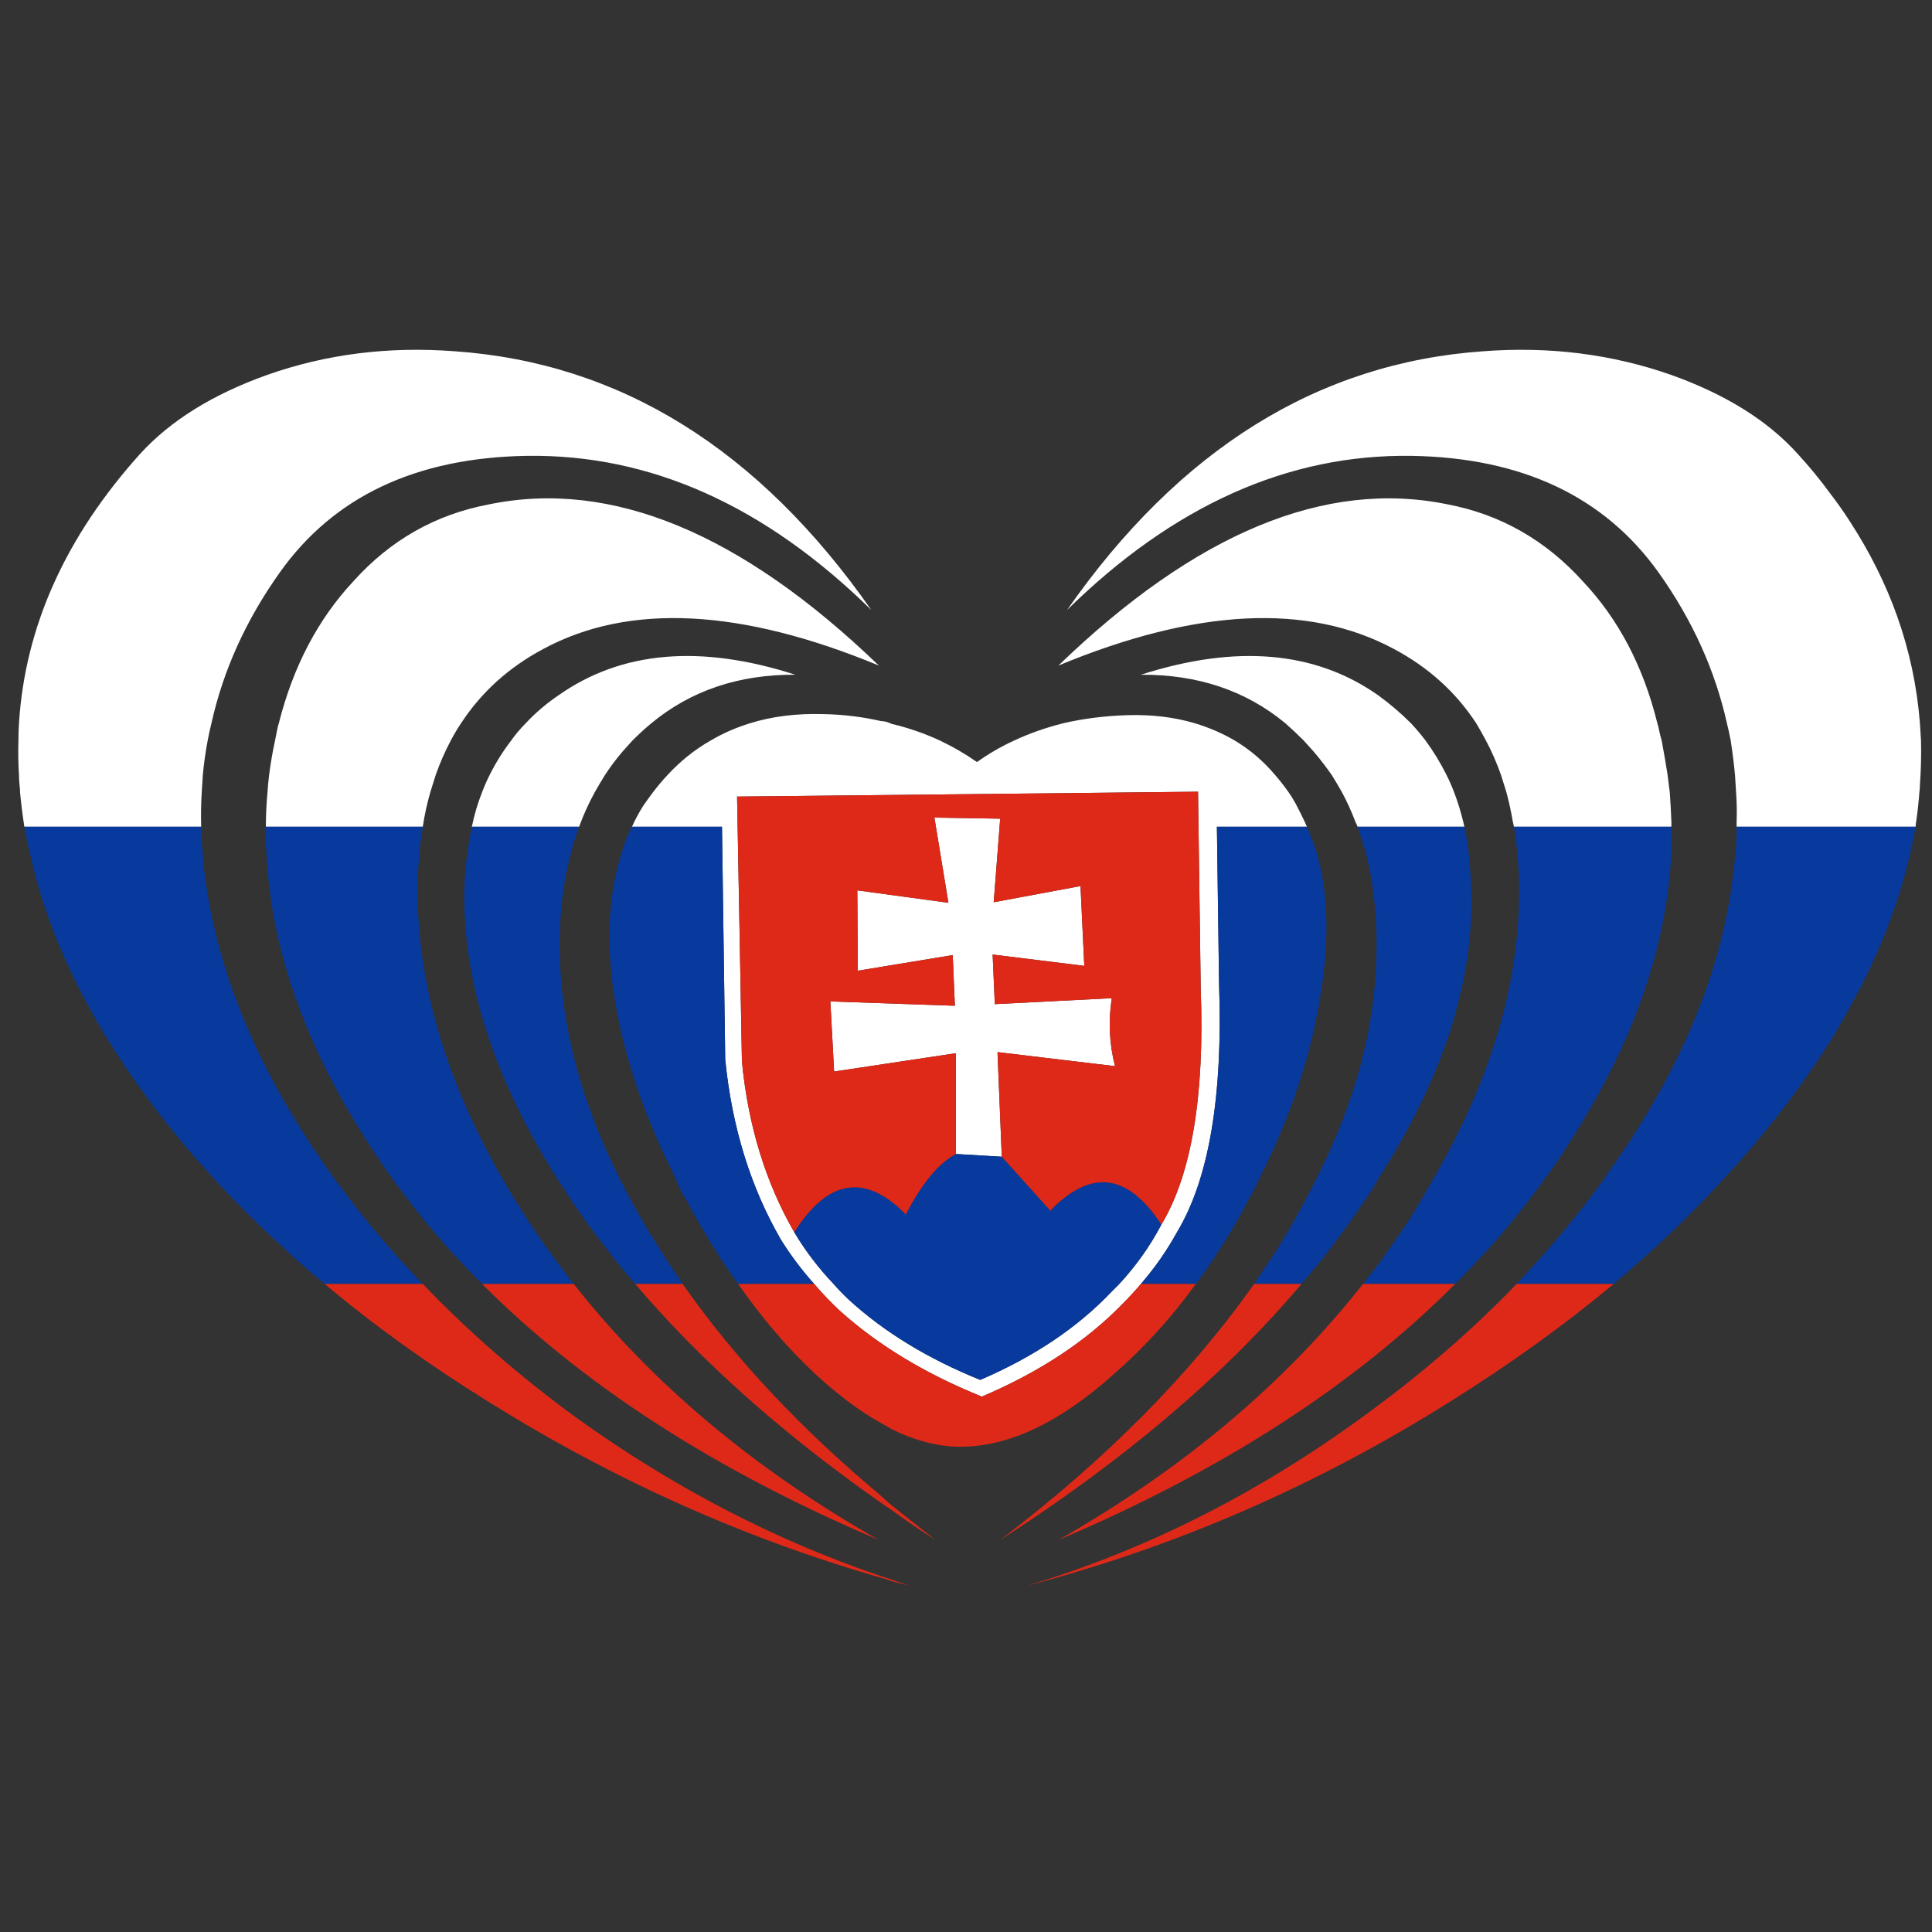 <?xml version="1.0" encoding="utf-8"?>
<!-- Generator: Adobe Illustrator 16.0.0, SVG Export Plug-In . SVG Version: 6.00 Build 0)  -->
<!DOCTYPE svg PUBLIC "-//W3C//DTD SVG 1.1//EN" "http://www.w3.org/Graphics/SVG/1.1/DTD/svg11.dtd">
<svg version="1.1" id="Layer_1" xmlns="http://www.w3.org/2000/svg" xmlns:xlink="http://www.w3.org/1999/xlink" x="0px" y="0px"
	 width="300px" height="300px" viewBox="0 0 300 300" enable-background="new 0 0 300 300" xml:space="preserve">
<rect x="0" y="0" width="300" height="300" fill="#333333" stroke="none"/>
<g>
	<path fill-rule="evenodd" clip-rule="evenodd" fill="#FFFFFF" d="M297.454,128.379h-27.793c0-0.223,0-0.475,0-0.753
		c0.056-1.563,0.028-3.098-0.083-4.604c-0.056-0.893-0.113-1.786-0.168-2.679c-0.167-1.785-0.392-3.572-0.669-5.357
		c-0.169-0.894-0.363-1.787-0.587-2.679c-1.842-8.26-5.387-16.073-10.632-23.44c-8.427-11.775-21.208-17.803-38.342-18.083
		c-19.144-0.279-36.974,7.702-53.494,23.943c17.469-25.003,39.013-38.398,64.629-40.183c10.269-0.782,20.008,0.446,29.217,3.683
		c8.427,3.014,14.956,7.088,19.588,12.223c1.843,2.009,3.518,4.046,5.023,6.111c1.116,1.451,2.178,2.958,3.182,4.521
		c3.068,4.743,5.497,9.627,7.282,14.65c1.898,5.357,3.07,10.883,3.518,16.575c0.055,0.893,0.11,1.786,0.166,2.679
		c0.056,2.288,0,4.576-0.166,6.864c0,0.391-0.028,0.782-0.084,1.172c-0.112,1.507-0.279,3.042-0.504,4.604
		C297.482,127.904,297.454,128.156,297.454,128.379z M126.425,199.368c-1.898-2.119-3.6-4.38-5.108-6.78
		c-4.743-8.147-7.646-17.497-8.705-28.045l-0.503-36.164h-13.98c0.502-1.117,1.089-2.205,1.758-3.265
		c0.502-0.725,1.005-1.423,1.508-2.093c0.726-0.949,1.478-1.842,2.259-2.679c2.01-2.176,4.242-3.962,6.697-5.357
		c1.898-1.117,3.936-2.01,6.112-2.679c3.404-1.061,7.171-1.535,11.302-1.423c3.125,0.056,6.138,0.418,9.04,1.088
		c0.446,0,0.922,0.112,1.424,0.335c0.056,0,0.111,0.028,0.167,0.083c2.623,0.614,5.134,1.479,7.535,2.596
		c2.009,0.948,3.936,2.064,5.777,3.349c1.785-1.285,3.711-2.4,5.776-3.349c2.4-1.117,4.939-2.01,7.618-2.679
		c3.124-0.726,6.445-1.145,9.962-1.256c3.795-0.112,7.282,0.307,10.465,1.256c2.231,0.669,4.297,1.563,6.194,2.679
		c2.344,1.395,4.437,3.181,6.279,5.357c0.725,0.837,1.422,1.73,2.093,2.679c0.391,0.559,0.752,1.144,1.087,1.758
		c0.502,0.949,0.979,1.897,1.425,2.847c0.11,0.223,0.222,0.474,0.333,0.753H188.96l0.335,24.444
		c0.613,17.413-1.563,30.25-6.53,38.509c-1.563,2.847-3.432,5.525-5.608,8.036c-0.893,1.062-1.843,2.093-2.847,3.099
		c-5.636,5.803-12.92,10.604-21.849,14.398c-8.707-3.516-16.018-7.925-21.935-13.226
		C129.076,202.299,127.709,200.876,126.425,199.368z M227.386,128.379H210.81c-0.111-0.279-0.223-0.53-0.336-0.753
		c-0.613-1.619-1.311-3.153-2.093-4.604c-0.502-0.893-1.031-1.786-1.589-2.679c-0.895-1.283-1.843-2.511-2.847-3.683
		c-0.502-0.559-1.006-1.117-1.508-1.674c-0.948-0.949-1.896-1.842-2.847-2.679c-6.138-5.079-13.616-7.59-22.435-7.534
		c14.789-4.744,27.066-3.684,36.835,3.181c1.841,1.339,3.543,2.791,5.106,4.354c0.781,0.837,1.535,1.73,2.26,2.679
		c1.228,1.674,2.316,3.459,3.265,5.357c0.446,0.893,0.837,1.787,1.173,2.679c0.557,1.451,1.031,2.986,1.422,4.604
		C227.274,127.849,227.33,128.1,227.386,128.379z M259.532,128.379h-24.445c-0.056-0.279-0.111-0.53-0.167-0.753
		c-0.279-1.619-0.615-3.153-1.006-4.604c-0.278-0.893-0.558-1.786-0.837-2.679c-0.669-1.897-1.45-3.683-2.343-5.357
		c-0.502-0.949-1.006-1.842-1.508-2.679c-3.181-4.855-7.451-8.707-12.808-11.553c-13.339-7.144-30.696-6.278-52.071,2.595
		c21.319-20.594,41.467-28.938,60.443-25.031c8.202,1.563,15.207,5.553,21.012,11.972c5.524,5.86,9.375,13.199,11.552,22.017
		c0.112,0.334,0.196,0.669,0.252,1.005c0.111,0.558,0.252,1.116,0.418,1.674c0.336,1.785,0.642,3.572,0.921,5.357
		c0.113,0.893,0.224,1.787,0.335,2.679c0.111,1.563,0.196,3.098,0.252,4.604C259.532,127.904,259.532,128.156,259.532,128.379z
		 M155.558,179.612l-7.116-0.419v-15.654l-18.919,2.847l-0.585-10.883l19.338,0.669l-0.335-7.869l-14.733,2.427l-0.083-12.473
		l14.146,1.925l-2.176-13.227l10.214,0.168l-1.005,12.976l13.478-2.511l0.587,12.39l-14.231-1.759l0.335,7.703l18.166-0.923
		c-0.558,3.573-0.391,7.09,0.502,10.55l-18.249-2.178L155.558,179.612z M123.327,191.332c1.729,2.902,3.767,5.58,6.112,8.036
		c0.726,0.838,1.506,1.648,2.343,2.429c5.469,5.022,12.279,9.181,20.427,12.474c8.315-3.571,15.096-8.12,20.343-13.646
		c0.391-0.389,0.81-0.808,1.256-1.256c2.623-2.845,4.799-5.915,6.529-9.208c4.689-7.813,6.725-19.98,6.111-36.5l-0.418-30.723
		l-71.577,0.753l0.753,41.104C116.156,174.729,118.863,183.574,123.327,191.332z M31.24,128.379H3.783
		c-0.279-1.786-0.503-3.572-0.67-5.358c0-0.391-0.027-0.782-0.083-1.172c-0.056-0.502-0.083-1.004-0.083-1.507
		c-0.113-1.785-0.141-3.572-0.085-5.357c0-0.894,0.028-1.787,0.085-2.679c0.948-15.013,7.227-28.966,18.836-41.857
		c4.688-5.135,11.244-9.209,19.673-12.223c9.151-3.236,18.864-4.464,29.132-3.683c25.674,1.785,47.244,15.18,64.712,40.183
		c-16.521-16.241-34.351-24.222-53.494-23.943c-17.189,0.279-29.971,6.307-38.342,18.083c-5.245,7.367-8.79,15.18-10.631,23.44
		c-0.224,0.893-0.419,1.786-0.585,2.679c-0.335,1.785-0.587,3.572-0.754,5.357c-0.056,0.893-0.111,1.787-0.168,2.679
		C31.213,124.807,31.185,126.593,31.24,128.379z M65.647,128.379H41.286c0-1.786,0.083-3.572,0.252-5.358
		c0.056-0.893,0.139-1.786,0.25-2.679c0.224-1.785,0.532-3.572,0.922-5.357c0.111-0.559,0.222-1.117,0.333-1.674
		c0.057-0.335,0.141-0.67,0.252-1.005c2.231-8.818,6.084-16.157,11.553-22.017c5.747-6.418,12.78-10.409,21.096-11.972
		c18.975-3.906,39.151,4.438,60.526,25.031c-21.432-8.874-38.789-9.739-52.072-2.595c-5.358,2.846-9.627,6.697-12.807,11.553
		c-0.56,0.837-1.089,1.73-1.591,2.679c-0.893,1.674-1.674,3.459-2.345,5.357c-0.278,0.893-0.557,1.787-0.837,2.679
		C66.317,124.751,65.927,126.537,65.647,128.379z M89.924,128.379H73.267c0.391-1.897,0.92-3.684,1.589-5.358
		c0.335-0.893,0.726-1.786,1.172-2.679c0.949-1.897,2.065-3.683,3.349-5.357c0.67-0.949,1.424-1.842,2.261-2.679
		c1.506-1.619,3.208-3.07,5.106-4.354c9.766-6.865,22.016-7.925,36.751-3.181c-8.763-0.056-16.213,2.456-22.353,7.534
		c-1.004,0.837-1.982,1.73-2.93,2.679c-0.502,0.558-1.004,1.116-1.506,1.674c-1.005,1.171-1.926,2.399-2.763,3.683
		c-0.558,0.893-1.089,1.787-1.591,2.679C91.404,124.751,90.595,126.537,89.924,128.379z"/>
	<path fill-rule="evenodd" clip-rule="evenodd" fill="#08399C" d="M297.454,128.379c-1.395,8.037-4.13,16.129-8.203,24.277
		c-0.614,1.173-1.256,2.373-1.926,3.599c-1.004,1.843-2.065,3.685-3.182,5.526c-2.456,3.851-5.246,7.785-8.372,11.804
		c-2.566,3.236-5.245,6.362-8.036,9.376c-3.46,3.795-7.144,7.479-11.05,11.051c-0.502,0.445-1.006,0.893-1.508,1.34
		c-1.506,1.339-3.041,2.678-4.604,4.017h-15.069c1.229-1.339,2.456-2.678,3.684-4.017c0.392-0.447,0.782-0.895,1.173-1.34
		c3.124-3.572,6.055-7.256,8.79-11.051c0.558-0.893,1.172-1.786,1.841-2.679c10.771-15.57,16.882-31.031,18.334-46.378
		c0.056-0.502,0.111-1.004,0.167-1.506c0.112-1.34,0.168-2.679,0.168-4.019H297.454z M194.736,199.368
		c0.893-1.339,1.786-2.678,2.679-4.017c0.279-0.447,0.587-0.895,0.92-1.34c0.504-0.893,1.034-1.785,1.591-2.68
		c1.619-2.791,3.127-5.58,4.521-8.371c6.026-11.887,9.125-23.523,9.292-34.909c0.111-5.693-0.446-10.912-1.675-15.655
		c-0.391-1.396-0.809-2.735-1.255-4.019h16.576c0.277,1.284,0.502,2.623,0.668,4.019c0.225,2.121,0.363,4.325,0.419,6.613
		c0.224,13.952-4.576,28.602-14.398,43.951c-0.67,1.228-1.422,2.428-2.26,3.601c-1.674,2.511-3.461,4.995-5.357,7.45
		c-0.336,0.445-0.671,0.893-1.006,1.34c-1.115,1.339-2.232,2.678-3.349,4.017H194.736z M185.694,199.368h-8.538
		c2.177-2.511,4.045-5.189,5.608-8.036c4.968-8.259,7.144-21.096,6.53-38.509l-0.335-24.444h13.979
		c0.56,1.284,1.062,2.623,1.508,4.019c1.729,5.971,1.981,13.003,0.754,21.096c-1.396,9.711-4.604,19.534-9.628,29.468
		c-0.559,1.228-1.145,2.372-1.757,3.432c-1.396,2.68-2.875,5.219-4.438,7.619c-0.28,0.445-0.558,0.893-0.838,1.34
		C187.593,196.746,186.643,198.087,185.694,199.368z M126.425,199.368H114.62c-0.948-1.281-1.869-2.622-2.761-4.017
		c-0.28-0.447-0.56-0.895-0.837-1.34c-1.563-2.455-3.071-5.052-4.521-7.786c-0.67-1.004-1.2-2.093-1.591-3.265
		c-5.134-10.102-8.372-19.924-9.71-29.468c-1.062-8.092-0.613-15.125,1.339-21.096c0.391-1.396,0.92-2.735,1.591-4.019h13.98
		l0.503,36.164c1.06,10.548,3.962,19.897,8.705,28.045C122.825,194.988,124.527,197.249,126.425,199.368z M225.961,199.368h-14.314
		c1.061-1.339,2.093-2.678,3.099-4.017c0.277-0.447,0.585-0.895,0.92-1.34c1.284-1.785,2.512-3.601,3.684-5.441
		c1.115-1.843,2.204-3.711,3.264-5.609c9.377-16.13,13.785-31.84,13.228-47.132c-0.055-1.171-0.139-2.316-0.251-3.432
		c-0.111-1.396-0.278-2.735-0.502-4.019h24.445c0,1.339,0,2.678,0,4.019c-0.726,14.733-5.973,29.691-15.739,44.871
		c-1.228,2.009-2.512,3.906-3.851,5.692c-2.735,3.795-5.693,7.479-8.873,11.051c-0.446,0.445-0.865,0.893-1.256,1.34
		C228.586,196.69,227.302,198.029,225.961,199.368z M148.441,179.193l7.116,0.419l7.534,8.371
		c6.307-6.528,12.055-5.803,17.245,2.177c-1.73,3.293-3.906,6.363-6.529,9.208c-0.446,0.448-0.865,0.867-1.256,1.256
		c-5.247,5.526-12.027,10.075-20.343,13.646c-8.148-3.293-14.958-7.451-20.427-12.474c-0.837-0.78-1.617-1.591-2.343-2.429
		c-2.345-2.456-4.382-5.134-6.112-8.036c5.247-8.259,11.023-9.181,17.33-2.762C143.168,183.715,145.763,180.588,148.441,179.193z
		 M31.24,128.379c0,1.339,0.083,2.678,0.252,4.019c0,0.502,0.028,1.004,0.083,1.506c1.563,15.348,7.701,30.808,18.417,46.378
		c3.293,4.743,6.864,9.32,10.716,13.729c0.391,0.445,0.78,0.893,1.171,1.34c1.228,1.339,2.483,2.678,3.767,4.017H50.412
		c-1.619-1.339-3.182-2.678-4.688-4.017c-0.502-0.447-0.978-0.895-1.424-1.34c-7.144-6.475-13.506-13.283-19.086-20.427
		c-10.771-13.841-17.636-27.57-20.593-41.188c-0.335-1.34-0.615-2.679-0.837-4.019H31.24z M89.087,199.368H74.855
		c-1.339-1.339-2.623-2.678-3.851-4.017c-0.446-0.447-0.865-0.895-1.255-1.34c-4.744-5.302-8.985-10.883-12.724-16.743
		c-9.768-15.236-14.985-30.193-15.656-44.871c-0.111-1.34-0.139-2.679-0.083-4.019h24.361c-0.222,1.284-0.391,2.623-0.502,4.019
		c-0.111,1.116-0.194,2.26-0.25,3.432c-0.615,17.021,4.882,34.603,16.491,52.741c1.172,1.841,2.4,3.656,3.684,5.441
		c0.335,0.445,0.669,0.893,1.004,1.34C87.022,196.69,88.028,198.029,89.087,199.368z M73.267,128.379h16.658
		c-0.502,1.284-0.92,2.623-1.256,4.019c-1.283,4.743-1.869,9.961-1.757,15.655c0.279,13.952,4.912,28.379,13.896,43.28
		c0.56,0.895,1.117,1.787,1.674,2.68c0.28,0.445,0.56,0.893,0.837,1.34c0.894,1.339,1.787,2.678,2.68,4.017h-7.368
		c-1.172-1.339-2.287-2.678-3.349-4.017c-0.335-0.447-0.668-0.895-1.004-1.34c-1.954-2.455-3.767-4.939-5.441-7.45
		c-11.218-16.632-16.798-32.482-16.743-47.551c0-2.288,0.167-4.492,0.502-6.613C72.763,131.002,72.987,129.663,73.267,128.379z"/>
	<path fill-rule="evenodd" clip-rule="evenodd" fill="#DE2918" d="M185.694,199.368c-3.851,5.303-8.092,9.963-12.724,13.981
		c-8.371,7.534-16.324,11.302-23.859,11.302c-3.404,0-6.977-0.921-10.716-2.764c-0.558-0.335-1.087-0.643-1.591-0.92
		c-3.236-1.786-6.64-4.326-10.212-7.618c-4.297-4.019-8.288-8.679-11.972-13.981h11.805c1.284,1.508,2.65,2.931,4.101,4.271
		c5.917,5.301,13.228,9.71,21.935,13.226c8.929-3.795,16.213-8.596,21.849-14.398c1.004-1.006,1.954-2.037,2.847-3.099H185.694z
		 M194.736,199.368h7.366c-11.942,14.121-27.541,27.376-46.796,39.765C171.715,226.632,184.857,213.378,194.736,199.368z
		 M211.646,199.368h14.314c-15.682,15.739-36.22,28.993-61.613,39.765C183.713,228.083,199.479,214.829,211.646,199.368z
		 M250.574,199.368c-7.701,6.42-16.156,12.502-25.365,18.251c-20.762,13.059-42.694,22.603-65.801,28.63
		c18.25-5.468,35.551-14.146,51.903-26.035c8.986-6.474,17.05-13.422,24.193-20.846H250.574z M148.441,179.193
		c-2.678,1.395-5.273,4.521-7.785,9.377c-6.306-6.419-12.083-5.497-17.33,2.762c-4.464-7.758-7.171-16.604-8.12-26.537
		l-0.753-41.104l71.577-0.753l0.418,30.723c0.613,16.52-1.422,28.688-6.111,36.5c-5.19-7.979-10.938-8.705-17.245-2.177
		l-7.534-8.371l-0.669-16.241l18.249,2.178c-0.893-3.46-1.06-6.977-0.502-10.55l-18.166,0.923l-0.335-7.703l14.231,1.759
		l-0.587-12.39l-13.478,2.511l1.005-12.976l-10.214-0.168l2.176,13.227l-14.146-1.925l0.083,12.473l14.733-2.427l0.335,7.869
		l-19.338-0.669l0.585,10.883l18.919-2.847V179.193z M50.412,199.368h15.235c7.088,7.424,15.069,14.372,23.944,20.846
		c15.011,10.771,30.75,18.948,47.214,24.529c0.504,0.167,1.033,0.335,1.591,0.502c1.006,0.391,2.038,0.726,3.099,1.004
		c-1.061-0.223-2.093-0.475-3.099-0.752c-0.558-0.225-1.087-0.393-1.591-0.504c-21.319-6.138-41.661-15.264-61.027-27.374
		C66.512,211.87,58.057,205.788,50.412,199.368z M74.855,199.368h14.232c12.167,15.461,27.961,28.715,47.384,39.765
		C111.021,228.306,90.483,215.052,74.855,199.368z M105.999,199.368c8.037,11.498,18.306,22.465,30.806,32.901
		c0.504,0.502,1.033,0.978,1.591,1.422c2.233,1.786,4.521,3.601,6.866,5.441c-2.345-1.506-4.632-3.068-6.866-4.688
		c-0.558-0.391-1.087-0.754-1.591-1.087c-15.291-10.717-28.017-22.046-38.174-33.99H105.999z"/>
</g>
</svg>
